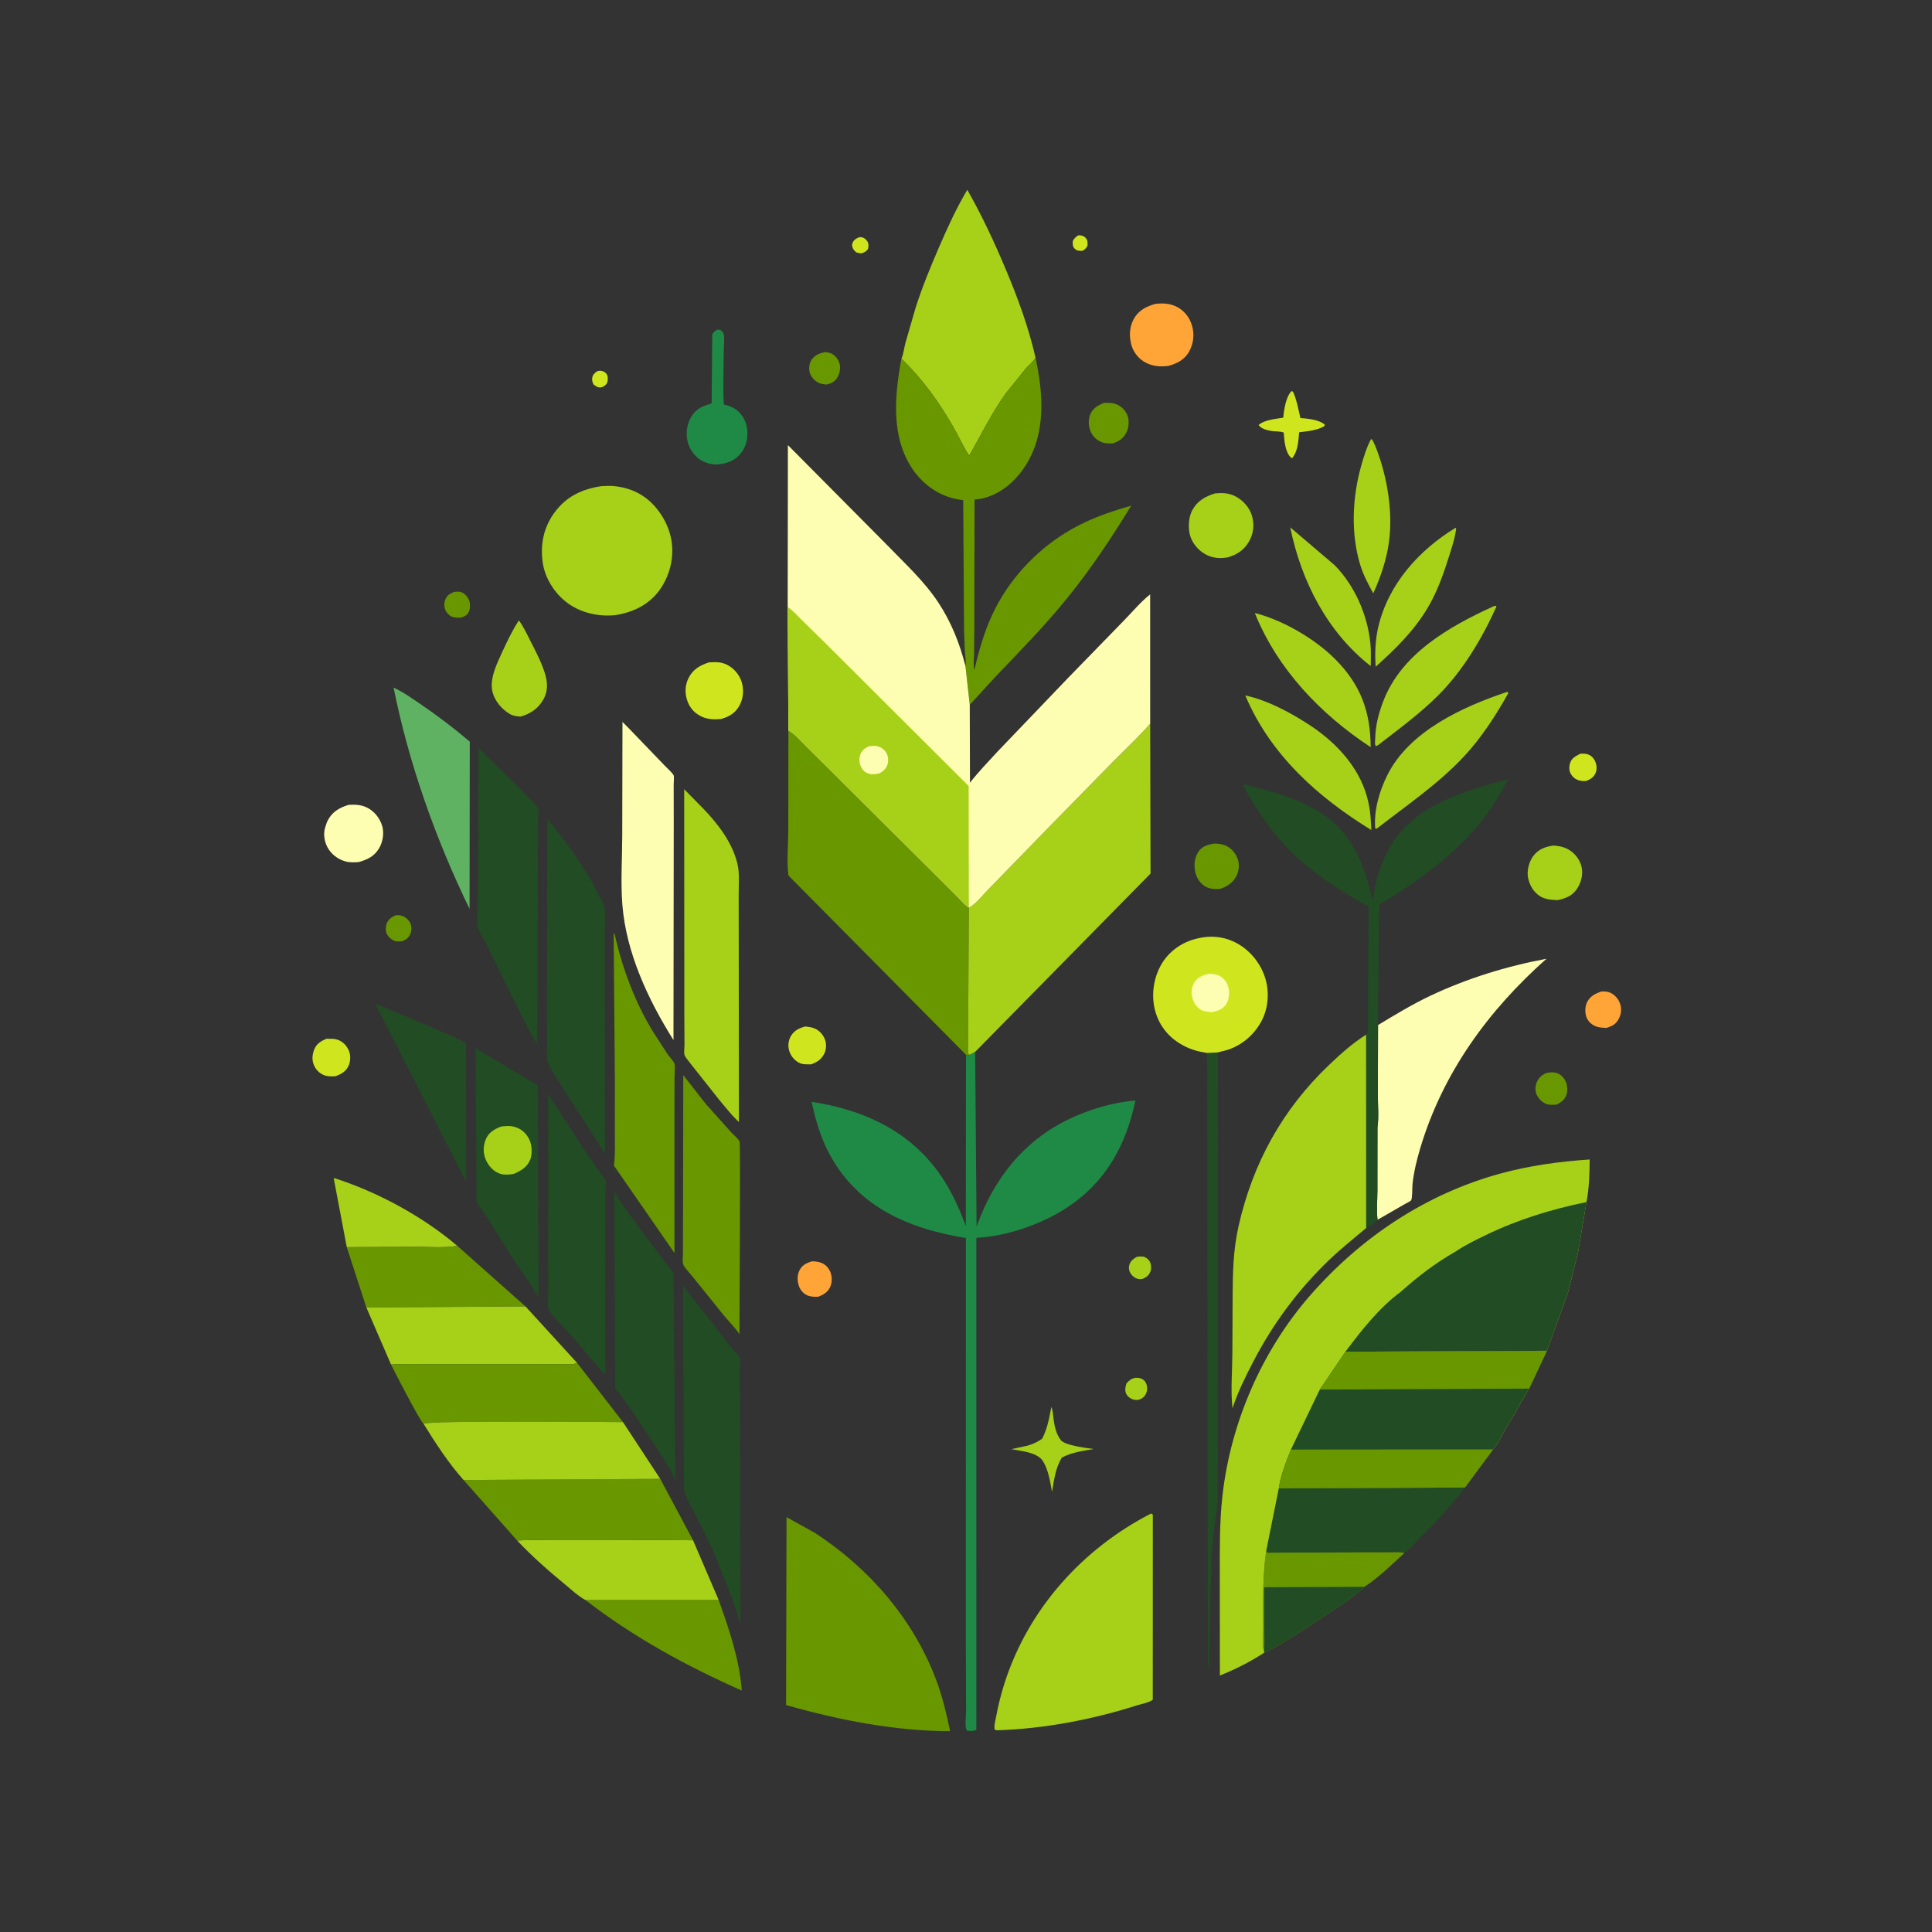 <svg width="2000" height="2000" viewBox="0 0 2000 2000" fill="none" xmlns="http://www.w3.org/2000/svg">
<rect x="0" y="0" width="2000" height="2000" fill="#333333" stroke="none"/>
<g clip-path="url(#clip0_11_300)">
<path d="M1116.2 243.652C1118.84 243.404 1121.36 243.926 1123.36 245.781C1126.04 248.268 1125.76 250.59 1125.9 253.906C1124.44 257.057 1123.58 257.877 1120.61 259.666C1117.57 259.647 1115.24 259.924 1112.79 257.674C1110.06 255.158 1110.52 252.854 1110.55 249.512C1112.25 246.6 1113.36 245.484 1116.2 243.652Z" fill="#CFE61F"/>
<path d="M889.432 245.605L890.998 245.496C893.699 245.621 896.393 247.455 897.785 249.727C899.508 252.539 899.107 254.746 898.596 257.812C896.102 260.654 895.438 260.977 892.051 262.207C889.803 262.32 888.523 261.84 886.363 261.23C885.018 259.945 883.684 258.838 882.922 257.104C881.965 254.928 881.701 253.164 882.783 250.977C884.223 248.068 886.539 246.707 889.432 245.605Z" fill="#CFE61F"/>
<path d="M618.217 384.277C619.723 383.838 620.842 383.652 622.439 383.918C624.785 384.309 627.303 385.709 628.41 387.92C629.336 389.768 629.4 393.041 628.852 395.019C627.971 398.199 626.244 399.189 623.535 400.676L621.934 401.031C618.701 401.34 616.787 399.75 614.426 397.949C613.313 395.598 612.715 393.855 613.068 391.213C613.52 387.857 615.691 386.109 618.217 384.277Z" fill="#CFE61F"/>
<path d="M1175.28 1426.27C1177.25 1426.3 1179.09 1426.28 1180.97 1426.96C1183.78 1427.98 1185.54 1429.7 1186.63 1432.44C1187.89 1435.6 1187.87 1439.39 1186.43 1442.5C1184.59 1446.47 1182.26 1447.88 1178.22 1449.22C1176.04 1449.35 1174.17 1449.16 1172.12 1448.41C1169.42 1447.42 1166.82 1445.17 1165.68 1442.5C1164.25 1439.16 1164.97 1435.41 1166.1 1432.13C1169.06 1428.79 1170.88 1427.26 1175.28 1426.27Z" fill="#A7D019"/>
<path d="M1176.42 1301.27C1178.95 1300.43 1181.46 1300.74 1184.08 1300.86C1186.69 1302.19 1188.59 1303.2 1190.15 1305.78C1191.63 1308.22 1192.09 1312.82 1191.15 1315.55C1189.66 1319.87 1187.36 1321.86 1183.31 1323.73C1182.22 1323.93 1180.81 1324.27 1179.69 1324.17C1175.9 1323.85 1172.7 1321.63 1170.59 1318.52C1168.74 1315.79 1168.22 1312.73 1169.06 1309.55C1170.13 1305.52 1173.03 1303.32 1176.42 1301.27Z" fill="#A7D019"/>
<path d="M408.938 947.754C411.371 947.139 413.957 947.363 416.34 948.133C419.861 949.268 423.145 952.297 424.705 955.643C426.219 958.893 426.232 963.156 424.902 966.461C423.174 970.764 420.68 972.574 416.504 974.281C414.172 974.529 411.611 974.867 409.314 974.256C405.66 973.283 401.961 970.02 400.395 966.59C399.047 963.641 399.074 959.195 400.254 956.197C401.896 952.024 404.988 949.543 408.938 947.754Z" fill="#689700"/>
<path d="M470.014 612.793C473.107 612.359 475.912 612.141 478.803 613.58C481.91 615.127 484.891 618.838 485.877 622.166C486.908 625.648 486.871 630.6 485.068 633.838C483.021 637.512 480.25 638.422 476.381 639.535C473.605 639.324 469.787 639.373 467.24 638.164C464.686 636.953 461.906 633.799 460.898 631.166C459.533 627.594 459.676 623.219 461.363 619.791C463.229 615.998 466.223 614.266 470.014 612.793Z" fill="#689700"/>
<path d="M1636.04 780.24C1638.68 780.143 1641.41 780.082 1643.93 780.984C1647.23 782.164 1649.76 784.758 1651.19 787.902C1652.91 791.695 1653.4 796.092 1651.8 800.033C1649.94 804.578 1646.48 806.723 1642.09 808.398C1639.5 808.691 1637.2 808.564 1634.66 807.883C1630.85 806.861 1627.75 804.229 1625.9 800.781C1624.14 797.518 1624.3 793.178 1625.41 789.721C1627.04 784.637 1631.65 782.543 1636.04 780.24Z" fill="#CFE61F"/>
<path d="M854.1 364.412C856.635 364.811 859.625 365.162 861.816 366.574C865.578 368.996 868.201 372.656 869.232 376.994C870.344 381.67 869.125 387.246 866.535 391.25C863.76 395.541 860.131 397 855.336 398.109C852.316 397.713 849.219 397.383 846.545 395.814C842.443 393.408 838.713 389.094 837.914 384.277C837.291 380.512 837.881 375.758 840.082 372.559C843.69 367.314 848.182 365.797 854.1 364.412Z" fill="#689700"/>
<path d="M1600.64 1110.84C1604.17 1109.84 1608.98 1109.74 1612.43 1111.12C1616.42 1112.72 1620.05 1116.91 1621.41 1120.97C1622.82 1125.2 1622.94 1131.29 1620.78 1135.27L1620.21 1136.23C1618.05 1139.97 1615.09 1141.46 1611.39 1143.52C1608.34 1143.63 1604.6 1144.01 1601.66 1143.14C1596.6 1141.64 1593 1137.72 1590.74 1133.09C1588.94 1129.38 1589.27 1124.21 1590.8 1120.48C1592.77 1115.68 1596.01 1112.91 1600.64 1110.84Z" fill="#689700"/>
<path d="M840.258 1305.73C843.266 1305.66 846.564 1306.04 849.432 1306.98C853.869 1308.44 857.459 1311.96 859.338 1316.22C861.365 1320.81 861.609 1326.76 859.75 1331.44C857.41 1337.34 852.77 1340.14 847.131 1342.35C843.881 1342.52 840.344 1342.47 837.211 1341.51C833.063 1340.24 829.342 1336.7 827.625 1332.75C825.437 1327.71 824.895 1321.02 827.209 1315.92C830.01 1309.74 834.156 1307.86 840.258 1305.73Z" fill="#FFA538"/>
<path d="M1657.79 1026.38C1660.71 1026.28 1663.75 1026.34 1666.5 1027.46C1671.25 1029.38 1675.2 1033.8 1676.94 1038.57C1678.79 1043.67 1678.5 1049.04 1676.11 1053.92C1672.92 1060.41 1669.5 1061.93 1662.89 1064.15C1659.35 1063.94 1655.72 1063.76 1652.34 1062.59C1648.14 1061.14 1644.13 1057.55 1642.45 1053.39C1640.53 1048.64 1640.68 1041.8 1643.05 1037.26C1646.29 1031.07 1651.46 1028.55 1657.79 1026.38Z" fill="#FFA538"/>
<path d="M833.666 1062.59C836.723 1062.94 839.885 1063.32 842.773 1064.45C847.947 1066.46 851.889 1070.76 853.898 1075.86C855.648 1080.3 855.49 1086.01 853.465 1090.33C850.535 1096.59 845.977 1099.52 839.695 1101.82L838.023 1101.79C834.666 1101.77 831.389 1101.97 828.221 1100.64C823.207 1098.54 818.943 1093.68 817.223 1088.56C815.471 1083.35 815.859 1077.55 818.609 1072.75C822.076 1066.71 827.18 1064.29 833.666 1062.59Z" fill="#CFE61F"/>
<path d="M337.93 1075.33L338.676 1075.37C342.322 1075.38 345.779 1075.1 349.303 1076.27C354.764 1078.08 358.723 1082.15 361.023 1087.34C363.072 1091.96 362.988 1098.38 360.963 1103.03C358.26 1109.22 353.471 1111.65 347.549 1114.11C343.178 1114.34 339.436 1114.58 335.316 1112.93C330.178 1110.87 326.668 1106.99 324.678 1101.85C322.65 1096.62 323.387 1090.7 325.625 1085.66C328.076 1080.14 332.604 1077.59 337.93 1075.33Z" fill="#CFE61F"/>
<path d="M1142.77 417.1C1147.74 416.943 1152.1 416.789 1156.74 418.98C1161.74 421.346 1165.45 425.326 1167.32 430.549C1169.18 435.736 1168.51 442.885 1166.04 447.754C1162.85 454.043 1158.59 456.707 1152.1 458.969C1148.14 459.137 1144.38 459.209 1140.62 457.764C1135.3 455.711 1131.39 452.064 1129.11 446.834C1126.62 441.141 1126.35 434.469 1128.78 428.711C1131.48 422.336 1136.71 419.543 1142.77 417.1Z" fill="#689700"/>
<path d="M1088.37 1456.54C1089.96 1459.84 1090.11 1465.11 1090.61 1468.75C1091.69 1476.7 1093.15 1484.04 1098.01 1490.63C1102.29 1496.45 1124.88 1498.9 1132.21 1500.05C1120.87 1501.97 1109.53 1503.46 1099.22 1508.86C1092.47 1520.14 1091.26 1531.68 1089.05 1544.42C1087.29 1534.37 1085.17 1521.13 1079.54 1512.4C1073.65 1503.29 1056.79 1502.08 1046.94 1500.18L1063.38 1496.62L1064.94 1496.14C1070.29 1494.53 1074.16 1492.52 1078.75 1489.46C1084.27 1479.13 1086.11 1467.9 1088.37 1456.54Z" fill="#A7D019"/>
<path d="M1337.12 404.785C1338.93 405.814 1338.33 405.104 1339.11 406.904C1342.09 413.748 1343.48 420.854 1345.12 428.098C1345.17 428.293 1346.12 432.672 1346.13 432.682C1346.55 432.951 1350.48 433.098 1351.25 433.184C1357.4 433.877 1367.12 435.383 1371.58 439.807L1370.61 441.393C1362.49 445.814 1353.89 446.344 1344.88 447.459C1344.01 456.773 1343.77 466.418 1337.82 474.121L1336.62 473.877C1330.27 468.305 1329.48 455.762 1328.94 447.814C1325.32 446.221 1319.76 446.814 1315.74 446.074C1311.29 445.256 1305.56 443.871 1302.88 439.941C1309.14 434.52 1320.47 433.713 1328.45 432.365C1329.06 424.711 1331.23 410.154 1337.12 404.785Z" fill="#CFE61F"/>
<path d="M1256.69 873.266C1261.14 873.271 1265.55 873.73 1269.59 875.727C1275.31 878.559 1279.61 883.906 1281.52 889.99C1283.22 895.395 1282.46 901.914 1279.88 906.932C1276.29 913.916 1270.37 917.676 1263.17 920.186C1257.91 920.578 1252.6 920.414 1247.89 917.75C1243.1 915.043 1239.23 909.736 1237.79 904.459C1235.64 896.592 1236.11 888.668 1240.6 881.715C1244.41 875.812 1250.21 874.539 1256.69 873.266Z" fill="#689700"/>
<path d="M1607.98 875.293C1613.71 875.682 1618.47 876.543 1623.55 879.342C1630.15 882.973 1635.44 889.795 1637.18 897.162C1638.96 904.717 1637.12 912.643 1633.12 919.176C1628.18 927.248 1621.22 929.889 1612.45 931.818C1606.15 931.549 1599.35 931.156 1593.94 927.576C1587.29 923.172 1583.35 916.23 1581.82 908.527C1580.44 901.619 1582.74 892.436 1586.82 886.719C1592.26 879.111 1599.12 876.67 1607.98 875.293Z" fill="#A7D019"/>
<path d="M733.945 685.682C740.551 685.422 746.016 685.002 752.166 687.936C759.244 691.311 765.105 697.914 767.572 705.367C770.32 713.668 769.605 723.174 765.26 730.793C760.871 738.486 754.748 741.875 746.553 744.293C740.289 744.902 733.201 744.797 727.342 742.271C719.934 739.08 714.648 733.793 711.803 726.221C708.83 718.316 708.904 709.848 712.619 702.238C717.186 692.889 724.471 688.836 733.945 685.682Z" fill="#CFE61F"/>
<path d="M361.072 833.139C367.617 832.852 373.494 832.941 379.57 835.842C387.338 839.549 393.225 846.867 395.66 855.113C397.805 862.375 396.324 871.48 392.549 877.93C387.523 886.514 380.395 889.891 371.252 892.422C366.779 892.68 362.098 892.975 357.738 891.764C349.777 889.553 343.012 884.42 339.02 877.156C335.836 871.363 334.604 863.49 336.469 857.08L336.816 855.957C337.572 853.469 338.34 851.025 339.594 848.73C344.387 839.959 351.875 835.9 361.072 833.139Z" fill="#FEFEB2"/>
<path d="M1196.09 314.582C1203.44 313.668 1210.53 314.043 1217.34 317.187C1225.2 320.82 1231.02 327.887 1233.67 336.061C1236.7 345.393 1235.79 355.166 1231.07 363.77C1226.31 372.441 1218.45 376.361 1209.35 378.826C1200.34 379.873 1192.14 379.205 1184.21 374.363C1177.64 370.348 1172.54 363.32 1170.89 355.803L1170.62 354.492C1168.76 345.941 1169.62 337.092 1174.11 329.453C1179.1 320.984 1187 317.109 1196.09 314.582Z" fill="#FFA538"/>
<path d="M1257.44 510.846C1264.69 510.033 1271.7 510.219 1278.36 513.527C1286.75 517.699 1293.7 525.441 1296.2 534.551C1298.64 543.467 1297.6 552.576 1292.94 560.627C1287.91 569.328 1280.75 574.08 1271.23 576.908C1264.05 578.295 1257.29 578.039 1250.49 575.092C1242.33 571.56 1235.47 564.314 1232.48 555.943C1229.53 547.695 1230.15 535.475 1234.43 527.832C1239.72 518.393 1247.52 514.078 1257.44 510.846Z" fill="#A7D019"/>
<path d="M537.121 642.223C541.977 648.746 545.67 656.783 549.35 664.01C554.746 674.613 560.672 685.895 564.172 697.299C566.941 706.33 567.383 715.27 562.689 723.772C557.418 733.324 549.275 738.875 538.961 741.832C534.883 741.498 531.258 741.193 527.647 739.059C519.504 734.248 512.115 725.613 509.826 716.309C506.525 702.891 514.275 687.223 519.762 675.273C525.025 663.807 530.26 652.836 537.121 642.223Z" fill="#A7D019"/>
<path d="M742.588 341.309L743.715 341.211C746.025 341.475 747.729 342.654 748.771 344.775C750.389 348.062 749.34 356.846 749.305 360.65C749.244 367.713 748.064 417.088 749.627 418.785C754.129 419.99 757.893 421.059 761.719 423.85C768.262 428.625 772.414 435.793 773.43 443.848C774.617 453.27 772.496 462.996 766.133 470.215C759.549 477.684 750.973 480.24 741.426 480.891C736.521 480.666 732.453 479.77 727.992 477.68C720.895 474.355 715.035 467.072 712.57 459.707C709.67 451.041 710.467 441.309 714.631 433.18C718.15 426.309 723.822 421.738 731.129 419.451L736.711 417.594L737.324 346.191C738.545 343.441 740.094 342.701 742.588 341.309Z" fill="#1F8A45"/>
<path d="M1419.27 454.59L1420.42 455.01C1422.44 458.424 1423.87 461.959 1425.27 465.658C1436.21 494.625 1442.12 530.445 1437.82 561.359C1435.29 579.617 1429.22 597.479 1421.6 614.199C1416.33 604.73 1411.3 595.129 1408.11 584.73C1398.17 552.385 1399.94 514.721 1409.05 482.422C1411.71 473 1414.63 463.238 1419.27 454.59Z" fill="#A7D019"/>
<path d="M1335.67 545.932L1381.68 585.123C1402.45 606.293 1415.63 636.516 1418.63 665.982C1419.42 673.713 1419.04 681.768 1418.98 689.539C1373.82 654.293 1346.93 601.254 1335.67 545.932Z" fill="#A7D019"/>
<path d="M1506.75 546.387L1507.44 547.15C1506.15 558.062 1501.75 570.457 1498.43 580.918C1493.1 597.668 1486.7 614.602 1477.63 629.729C1463.41 653.439 1444.5 671.891 1424.13 690.168C1423.1 676.799 1423.71 661.947 1426.8 648.926C1437.34 604.574 1468.55 569.809 1506.75 546.387Z" fill="#A7D019"/>
<path d="M358.978 1291.05L345.406 1219.39C390.398 1233.62 437.428 1259.11 473.465 1289.75C460.186 1291.99 445.387 1290.75 431.914 1290.74L358.978 1291.05Z" fill="#A7D019"/>
<path d="M1298.98 634.617C1327.72 641.76 1360.95 661.176 1381.86 682.023C1408.39 708.48 1418.79 736.525 1418.92 773.453C1367.06 739.367 1322.48 692.85 1298.98 634.617Z" fill="#A7D019"/>
<path d="M1249.61 1089.99L1260.72 1089.46L1260.6 1237.25L1260.66 1549.43C1260.47 1559.72 1258.6 1569.62 1257.27 1579.79C1255.54 1592.99 1254.22 1606.88 1253.73 1620.17C1254.87 1625.81 1253.36 1634.79 1253.29 1640.8L1251.51 1724.48L1250.41 1723.63L1250.14 1550.66L1249.61 1089.99Z" fill="#214C24"/>
<path d="M1546.58 627.441L1548.63 627.162L1549.11 627.939C1534.15 661.111 1514.45 694.303 1488.57 720.119C1469.67 738.965 1447.35 755.268 1426.27 771.604L1424.34 772.414L1423.62 770.996C1423.12 769.301 1423.58 766.08 1423.62 764.285C1423.95 750.996 1426.95 739.328 1431.57 726.926C1450.24 676.797 1500.42 648.443 1546.58 627.441Z" fill="#A7D019"/>
<path d="M1289.13 719.941C1312.24 724.857 1336.58 737.988 1356.21 750.916C1384.97 769.869 1410 797.381 1416.86 832.113L1417.21 833.984C1418.9 842.35 1419.17 850.754 1419.61 859.256C1363.91 825.088 1315.03 781.23 1289.13 719.941Z" fill="#A7D019"/>
<path d="M1560 716.309L1561.18 716.445L1561.29 717.773C1548.37 740.797 1533.43 763.938 1515.34 783.254C1488.62 811.77 1455.98 833.857 1425.29 857.748L1423.62 857.717C1422.13 838.873 1427.8 819.23 1436.13 802.475C1458.69 757.016 1514.14 731.615 1560 716.309Z" fill="#A7D019"/>
<path d="M388.307 1038.76L452.891 1065.98C462.621 1070.25 473.363 1074.36 482.395 1079.9L482.531 1223.53L388.307 1038.76Z" fill="#214C24"/>
<path d="M743.969 1656.31C754.574 1685.94 765.699 1718.52 767.865 1750.08C710.379 1724.55 655.881 1694.89 606.029 1656.32L743.969 1656.31Z" fill="#689700"/>
<path d="M407.447 711.838C416.949 716.143 425.809 722.482 434.447 728.318C452.34 740.406 469.844 753.754 486.305 767.738L486.094 940.879C450.977 868.666 423.256 790.557 407.447 711.838Z" fill="#5EB262"/>
<path d="M1308.34 1708.39C1306.3 1702.8 1307.71 1692.36 1307.7 1686.26C1307.66 1659.11 1306.87 1631.65 1310.92 1604.72L1312.01 1607.3L1417.41 1606.7L1441.04 1606.7C1445.08 1606.71 1450.11 1606.25 1453.88 1607.66C1440.88 1619.61 1427.3 1633.01 1412.48 1642.69C1404.82 1650.17 1395.62 1656.35 1386.84 1662.46L1345.7 1689.51C1333.73 1696.87 1321.41 1705.08 1308.65 1710.92L1308.34 1708.39Z" fill="#689700"/>
<path d="M1308.34 1708.39C1309.39 1701.27 1308.65 1693.25 1308.64 1685.99L1308.6 1643.12L1412.48 1642.69C1404.82 1650.17 1395.62 1656.35 1386.84 1662.46L1345.7 1689.51C1333.73 1696.87 1321.41 1705.08 1308.65 1710.92L1308.34 1708.39Z" fill="#214C24"/>
<path d="M473.465 1289.75L544.053 1352.47L379.242 1353.48L358.979 1291.05L431.914 1290.74C445.387 1290.75 460.186 1291.99 473.465 1289.75Z" fill="#689700"/>
<path d="M535.475 1594.87C538.316 1593.22 702.785 1594.26 717.439 1594.47L743.969 1656.31L606.029 1656.32C598.891 1652.56 591.729 1645.8 585.428 1640.61C567.867 1626.15 551.07 1611.47 535.475 1594.87Z" fill="#A7D019"/>
<path d="M379.242 1353.48L544.053 1352.47L597.438 1410.91C593.326 1412.88 588.006 1412.09 583.484 1412.1L553.303 1412.19L454.852 1412.34C438.313 1412.36 421.273 1411.53 404.789 1412.53L379.242 1353.48Z" fill="#A7D019"/>
<path d="M1249.61 1089.99C1240.7 1088.71 1232.82 1086.53 1224.84 1082.27C1210.87 1074.82 1200.6 1062.93 1196.15 1047.56C1191.39 1031.15 1193.86 1012.4 1202.57 997.777C1210.46 984.51 1223.66 975.352 1238.57 971.727L1240.21 971.342C1252.41 968.4 1265.08 969.32 1276.58 974.518C1291.97 981.477 1303.88 995.182 1309.3 1011.12C1314.12 1025.27 1313.27 1042.1 1306.68 1055.47C1299.46 1070.13 1286.18 1081.98 1270.55 1086.89L1260.72 1089.46L1249.61 1089.99Z" fill="#CFE61F"/>
<path d="M1251.64 1007.97C1255.49 1008.29 1259.48 1008.48 1262.91 1010.46C1267.73 1013.26 1270.67 1017.82 1271.84 1023.22C1272.92 1028.2 1272.25 1035.27 1269.32 1039.55C1265.57 1045.03 1260.8 1046.47 1254.58 1047.76C1250.42 1047.41 1246.31 1047.28 1242.68 1044.98C1237.78 1041.87 1235.2 1037.02 1233.97 1031.45C1232.78 1026.08 1233.77 1020.9 1236.85 1016.33C1240.26 1011.26 1245.96 1009.28 1251.64 1007.97Z" fill="#FEFEB2"/>
<path d="M1323.81 1540.74L1516.46 1539.9C1501.75 1559.66 1484.53 1577.58 1467.13 1594.96C1463.1 1598.99 1458.6 1604.75 1453.88 1607.66C1450.11 1606.25 1445.08 1606.71 1441.04 1606.7L1417.41 1606.7L1312.01 1607.3L1310.92 1604.72L1323.81 1540.74Z" fill="#214C24"/>
<path d="M707.33 1113L730.84 1143.03L756.863 1172.07C759.063 1174.47 764.342 1178.92 765.643 1181.63C766.66 1183.75 765.506 1360.45 765.496 1381.2C761.086 1374.38 754.572 1368.07 749.381 1361.78L715.953 1320.35C713.682 1317.47 708.441 1312.19 707.219 1308.87C706.221 1306.15 706.975 1300.45 706.98 1297.39L707.061 1265.12L707.33 1113Z" fill="#689700"/>
<path d="M492.176 1084.9L556.686 1123.44L557.647 1343.36C549.941 1329.31 539.791 1316.27 530.955 1302.89L503.533 1259.16C500.93 1255.12 494.213 1247.25 493.201 1242.98C492.578 1240.36 493.209 1235.58 493.209 1232.72L493.146 1204.71L492.176 1084.9Z" fill="#214C24"/>
<path d="M518.592 1166.22C523.324 1165.55 528.449 1165.19 533.092 1166.62C539.93 1168.73 544.822 1173.21 547.955 1179.6C550.727 1185.25 551.152 1194.45 548.945 1200.33C546.004 1208.16 539.113 1212.14 531.834 1215.21C527.84 1216.04 521.982 1216.43 518.039 1215.18C510.939 1212.93 505.979 1207.33 502.969 1200.68C500.002 1194.14 500.061 1186.32 502.77 1179.7C505.824 1172.24 511.506 1169.08 518.592 1166.22Z" fill="#A7D019"/>
<path d="M597.438 1410.91L644.922 1472.18C621.805 1472.04 445.117 1470.33 438.459 1473.89C435.205 1472.07 407.67 1418.54 404.789 1412.53C421.273 1411.53 438.313 1412.36 454.852 1412.34L553.303 1412.19L583.484 1412.1C588.006 1412.09 593.326 1412.88 597.438 1410.91Z" fill="#689700"/>
<path d="M683.496 1530.93L717.439 1594.47C702.785 1594.26 538.316 1593.22 535.475 1594.87L479.865 1532.08L683.496 1530.93Z" fill="#689700"/>
<path d="M644.922 1472.18L683.496 1530.93L479.865 1532.08C464.59 1515.03 450.482 1493.38 438.459 1473.89C445.117 1470.33 621.805 1472.04 644.922 1472.18Z" fill="#A7D019"/>
<path d="M567.441 1132.5L604.758 1190.18L621.023 1213.56C622.438 1215.57 626.076 1219.55 626.779 1221.67C627.615 1224.2 626.779 1230.94 626.773 1233.87L626.49 1279.97L626.549 1421.39L625.496 1422.57L590.928 1381.84C587.068 1377.47 568.322 1358.89 567.52 1355.04C566.613 1350.7 567.447 1344.18 567.424 1339.64L567.318 1299.09L567.441 1132.5Z" fill="#214C24"/>
<path d="M635.969 1233.6C646.268 1250.86 659.652 1268.03 671.723 1284.18L691.48 1310.5C692.734 1312.16 696.75 1316.29 697.246 1318.09C697.842 1320.24 697.268 1324.64 697.279 1326.98L697.559 1350.41L699.186 1532.22C692.285 1516.41 681.473 1501.62 671.943 1487.3C661.006 1470.87 650.141 1453.39 637.391 1438.31C636.416 1437.16 636.793 1436.32 636.793 1434.9L635.969 1233.6Z" fill="#214C24"/>
<path d="M635.244 966.309L636.197 966.834C644.072 1001.68 657.295 1037.57 676.064 1068.06L691.223 1091.51C693.037 1094.13 697.014 1097.95 698.086 1100.8C699.121 1103.56 698.301 1109.96 698.293 1113.04L698.184 1149.49L698.17 1297.05L635.586 1206.69C637.018 1195.07 636.475 1183.09 636.49 1171.38L636.514 1116.67L635.244 966.309Z" fill="#689700"/>
<path d="M644.381 747.354L650.113 753.076L688.699 793.166C690.943 795.609 695.959 799.816 697.35 802.66C697.984 803.955 697.381 810.379 697.389 812.311L697.457 850.275L697.186 1076.67C670.969 1035.01 648.092 986.088 644.242 936.232C642.445 912.959 644.117 888.221 644.143 864.766L644.381 747.354Z" fill="#FEFEB2"/>
<path d="M495.223 774.234L540.178 818.109L552.885 831.719C554.008 832.939 556.561 835.074 557.178 836.406C558.09 838.369 557.1 845.99 557.078 848.652L556.734 898.092L556.242 1080.8C549.373 1070.76 543.836 1058.81 538.242 1047.99L503.988 978.516C501.184 972.631 495.844 964.723 494.447 958.496C493.309 953.414 494.281 946.84 494.383 941.604L495.037 904.887L495.223 774.234Z" fill="#214C24"/>
<path d="M707.115 1330.04C713.459 1341 723.17 1351.29 731.059 1361.25L757.354 1395.57C759.229 1398 764.719 1402.49 765.799 1404.95C766.682 1406.96 765.84 1414.71 765.85 1417.2L765.941 1469.7L766.65 1680.07C763.275 1672.16 761.129 1663.63 758.225 1655.52L737.986 1604.51L718.154 1564.62C715.025 1558.48 710.676 1551.57 708.727 1545C707.432 1540.63 708.129 1534.06 708.076 1529.47L707.768 1490.91L707.115 1330.04Z" fill="#214C24"/>
<path d="M622.773 503.248C627.727 503.01 632.586 502.736 637.521 503.418L639.16 503.662C648.951 505.053 658.088 508.293 666.289 513.891C680.863 523.838 692.061 541.682 695.025 559.082C698.133 577.311 693.307 596.582 682.316 611.445C671.268 626.389 654.918 633.986 636.965 636.809C619.75 638.498 602.045 634.711 587.873 624.496C574.594 614.926 564.402 599.189 561.908 582.918C559.029 564.115 562.705 545.826 574.086 530.469C586.43 513.809 602.627 506.186 622.773 503.248Z" fill="#A7D019"/>
<path d="M566.6 847.318C581.633 866.256 596.09 885.191 608.662 905.918C614.076 914.842 618.369 924.197 623.385 933.289C624.461 935.238 625.508 936.695 625.85 938.965C627.061 946.982 626.014 956.447 626.004 964.598L626.016 1021.23L626.311 1194.35L579.531 1121.39C575.502 1114.51 569.77 1106.85 566.949 1099.51C565.432 1095.56 566.289 1088.76 566.248 1084.38L566.16 1039.45L566.6 847.318Z" fill="#214C24"/>
<path d="M708.27 816.977L729.033 838.127C743.893 853.738 758.172 872.637 763.354 893.971C765.75 903.844 764.65 915.475 764.678 925.598L764.748 980.754L764.939 1161.57L763.516 1160.21C756.801 1153.7 750.76 1145.94 744.713 1138.77L715.539 1101.95C713.709 1099.39 709.559 1094.84 708.633 1092.12C707.834 1089.78 708.586 1084.42 708.572 1081.72L708.418 1052.14L708.27 816.977Z" fill="#A7D019"/>
<path d="M1426.53 1061.14C1444.17 1050.47 1461.75 1039.82 1480.4 1030.96C1518.36 1012.92 1559.68 1000.2 1600.91 992.502C1540.48 1046.16 1493.44 1110.8 1470.17 1188.82C1466.58 1200.85 1463.53 1213.47 1462.21 1225.98C1461.85 1229.41 1462.2 1240.23 1460.81 1242.55C1460.27 1243.46 1455.24 1245.88 1454.14 1246.54L1426 1262.72C1424.86 1253.23 1425.84 1242.48 1425.88 1232.86L1425.95 1167.19C1427.5 1156.44 1426.31 1143.95 1426.33 1133.04L1426.53 1061.14Z" fill="#FEFEB2"/>
<path d="M1416 1068.45L1416.81 938.566C1389.22 923.313 1359.73 904.676 1337.25 882.477C1316.56 862.047 1299.99 837.521 1286.25 812.018C1290.3 812.045 1294.75 813.857 1298.71 814.813C1321.6 820.336 1344.18 827.305 1364.45 839.643C1400.37 861.496 1411.85 893.691 1421.14 932.523C1422.95 913.168 1429.56 892.715 1439.4 875.977C1464.55 833.174 1516.52 818.428 1561.53 806.578C1555.43 817.008 1549.73 827.811 1542.81 837.732C1512.54 881.147 1472.27 909.465 1427.7 936.68L1426.53 1061.14L1426.33 1133.04C1426.31 1143.95 1427.5 1156.44 1425.95 1167.19L1425.88 1232.86C1425.84 1242.48 1424.86 1253.23 1426 1262.72C1422.45 1266.72 1419.3 1269.36 1414.25 1271.25L1414.2 1071.08L1416 1068.45Z" fill="#214C24"/>
<path d="M933.184 371.18C935.277 366.754 935.961 360.006 937.256 355.141L947.666 319.156C954.396 297.82 962.945 277.012 971.826 256.49C980.699 235.992 989.914 215.699 1001.35 196.473C1016.32 222.779 1029.23 250.449 1040.96 278.32C1053.66 308.475 1064.67 338.322 1071.99 370.305C1069.47 374.52 1065.18 377.691 1061.95 381.385L1041.31 407.107C1026.5 427.5 1015.82 450.061 1003.23 471.76C997.146 462.4 992.631 452.068 987.08 442.357C972.031 416.033 954.93 392.451 933.184 371.18Z" fill="#A7D019"/>
<path d="M1191.4 1566.89C1192.71 1567.07 1192.01 1566.84 1193.4 1567.87L1193.35 1759.63C1189.39 1762.57 1181.51 1763.94 1176.7 1765.47C1130.55 1780.16 1080.21 1789.77 1031.74 1791.19L1029.62 1790.39C1028.9 1786.27 1030.37 1781.42 1031.12 1777.34C1033.31 1765.5 1036.26 1753.76 1039.93 1742.28C1064.41 1665.75 1120.42 1603.37 1191.4 1566.89Z" fill="#A7D019"/>
<path d="M814.219 1570.5L843.75 1586.93C899.609 1623.36 944.973 1675.47 968.834 1738.25C975.471 1755.71 979.75 1773.85 983.553 1792.1C926.523 1792.08 868.377 1780.62 813.746 1765.06L814.219 1570.5Z" fill="#689700"/>
<path d="M1071.99 370.305C1080.06 407.51 1083.06 448.818 1061.45 482.277C1050.92 498.59 1035.29 512.045 1015.99 516.248L1008.85 517.156L1008.61 651.062L1008.34 677.373C1008.23 682.309 1007.42 688.762 1008.67 693.518C1013.35 673.486 1018.71 654.451 1027.46 635.717C1043.42 601.512 1070.5 571.82 1102.48 551.9C1124.34 538.289 1146.45 530.475 1171.03 523.486C1150.83 556.49 1129.79 588.215 1105.46 618.342C1082.15 647.219 1056.56 673.281 1031 700.094L1003.89 729.551L999.447 689.594C1000.29 684.949 999.231 679.695 998.842 675.004L997.994 652.951L997.115 517.801L991.432 516.906C972.535 513.609 955.83 501.813 945.02 486.119C921.871 452.52 926.119 409.18 933.184 371.18C954.93 392.451 972.031 416.033 987.08 442.357C992.631 452.068 997.147 462.4 1003.23 471.76C1015.82 450.061 1026.5 427.5 1041.31 407.107L1061.95 381.385C1065.18 377.691 1069.47 374.52 1071.99 370.305Z" fill="#689700"/>
<path d="M1414.2 1071.08L1414.25 1271.25C1401.4 1282.14 1388.35 1292.41 1376.15 1304.1C1343.66 1335.23 1317.74 1370.31 1297.07 1410.18C1289.12 1425.52 1281.21 1441.42 1275.89 1457.88C1273.83 1439.84 1275.65 1419.74 1275.73 1401.52L1276.01 1343.03C1276.14 1317.91 1276.54 1294.31 1282.09 1269.62C1296.77 1204.31 1327.51 1148.4 1375.94 1102.33C1387.99 1090.87 1400.08 1079.97 1414.2 1071.08Z" fill="#A7D019"/>
<path d="M816.158 756.264C822.754 759.666 828.248 766.408 833.496 771.621L859.615 797.498L974.781 912.15L992.898 930.287C995.828 933.266 999.209 937.553 1002.93 939.416L1002.09 1090.3L1003.96 1091.98C1002.24 1092.79 1001.79 1092.31 1000 1091.88L816.191 906.348C814.258 891.66 815.998 874.545 816.023 859.586L816.158 756.264Z" fill="#689700"/>
<path d="M1190.67 749.176L1191.04 904.34L1009.47 1088.93L1003.96 1091.98L1002.09 1090.3L1002.93 939.416C1008.48 937.859 1018.73 925.125 1023.26 920.572L1090.57 851.408L1151.83 788.908C1164.86 775.762 1178.47 763.113 1190.67 749.176Z" fill="#A7D019"/>
<path d="M1003.96 1091.98L1009.47 1088.93L1010.94 1269.72C1028.6 1220.5 1059.67 1180.64 1107.71 1158C1128.2 1148.35 1152.74 1140.96 1175.39 1139.28C1165.5 1185.98 1144.45 1224.38 1103.35 1250.87C1077.32 1267.64 1041.74 1279.87 1010.7 1281.39L1010.71 1790.53C1007.84 1792.47 1004.64 1791.73 1001.24 1791.64C1000.89 1791.11 1000.4 1790.64 1000.2 1790.04C998.832 1785.77 1000.13 1775.78 1000.1 1771.05L999.84 1699.87L999.906 1281.57C948.775 1273.3 901.012 1255.46 869.563 1212.12C853.68 1190.23 845.727 1166.84 840.197 1140.6C891.834 1148.47 938.621 1169.07 970.412 1211.99C983.342 1229.44 992.365 1248.93 999.828 1269.22L1000 1091.88C1001.79 1092.31 1002.24 1092.79 1003.96 1091.98Z" fill="#1F8A45"/>
<path d="M815.41 628.344L815.631 460.775L916.941 562.85C935.785 582.436 956.416 601.039 971.463 623.891C984.748 644.066 993.57 666.26 999.447 689.594L1003.89 729.551L1004.11 810.291C1012.87 798.943 1022.75 788.889 1032.39 778.318L1105.73 701.725L1163.19 642.67C1172.06 633.662 1180.75 623.121 1190.62 615.299L1190.67 749.176C1178.47 763.113 1164.86 775.762 1151.83 788.908L1090.57 851.408L1023.26 920.572C1018.73 925.125 1008.48 937.859 1002.93 939.416C999.209 937.553 995.828 933.266 992.898 930.287L974.781 912.15L859.615 797.498L833.496 771.621C828.248 766.408 822.754 759.666 816.158 756.264L815.41 628.344Z" fill="#FEFEB2"/>
<path d="M815.41 628.344C821.008 632.166 825.709 637.563 830.512 642.354L852.828 664.156L1002.76 813.701L1002.93 939.416C999.209 937.553 995.828 933.266 992.898 930.287L974.781 912.15L859.615 797.498L833.496 771.621C828.248 766.408 822.754 759.666 816.158 756.264L815.41 628.344Z" fill="#A7D019"/>
<path d="M898.377 772.949C900.973 772.105 904.252 771.91 906.955 772.272C911.103 772.826 914.828 775.256 917.17 778.701C919.301 781.832 919.816 786.564 919.055 790.219C917.982 795.369 914.81 797.777 910.602 800.508C907.043 801.305 903.783 802.012 900.162 801.143C896.443 800.25 893.715 798.18 891.838 794.85C889.617 790.906 889.08 785.943 890.428 781.631C891.783 777.287 894.551 775.086 898.377 772.949Z" fill="#FEFEB2"/>
<path d="M1308.65 1710.92C1294.58 1720.09 1278.43 1728.32 1262.83 1734.48L1262.74 1632.94C1262.77 1604.65 1262.31 1576.51 1265.48 1548.34C1274.01 1472.56 1306.48 1397.72 1356.86 1340.34C1409.3 1280.61 1475.86 1236.1 1552.94 1214.92C1583.01 1206.65 1614.54 1202.34 1645.62 1200.3C1645.56 1214.62 1645.1 1230.39 1642.3 1244.39L1633.57 1296.69L1623.21 1337.99L1601.38 1398.33L1582.94 1437.5L1555.4 1484.88C1552.89 1489.07 1549.19 1497.26 1545.65 1500.4L1516.46 1539.9L1323.81 1540.74L1310.92 1604.72C1306.87 1631.65 1307.66 1659.11 1307.7 1686.26C1307.71 1692.36 1306.3 1702.8 1308.34 1708.39L1308.65 1710.92Z" fill="#A7D019"/>
<path d="M1506.81 1295.61C1516.42 1289.01 1527.52 1283.7 1538.02 1278.6C1571.33 1262.44 1606.12 1251.78 1642.3 1244.39L1633.57 1296.69L1623.21 1337.99L1601.38 1398.33L1392.78 1399.29C1409.13 1377.45 1427.88 1353.55 1449.98 1337.36C1467.49 1321.66 1486.3 1307.2 1506.81 1295.61Z" fill="#214C24"/>
<path d="M1392.78 1399.29L1601.38 1398.33L1582.94 1437.5L1555.4 1484.88C1552.89 1489.07 1549.19 1497.26 1545.65 1500.4L1516.46 1539.9L1323.81 1540.74C1325.5 1528.04 1331.53 1512.46 1336.36 1500.59L1366.25 1438.44L1392.78 1399.29Z" fill="#214C24"/>
<path d="M1336.36 1500.59L1545.65 1500.4L1516.46 1539.9L1323.81 1540.74C1325.5 1528.04 1331.53 1512.46 1336.36 1500.59Z" fill="#689700"/>
<path d="M1392.78 1399.29L1601.38 1398.33L1582.94 1437.5L1366.25 1438.44L1392.78 1399.29Z" fill="#689700"/>
</g>
<defs>
<clipPath id="clip0_11_300">
<rect width="2000" height="2000" fill="white"/>
</clipPath>
</defs>
</svg>
